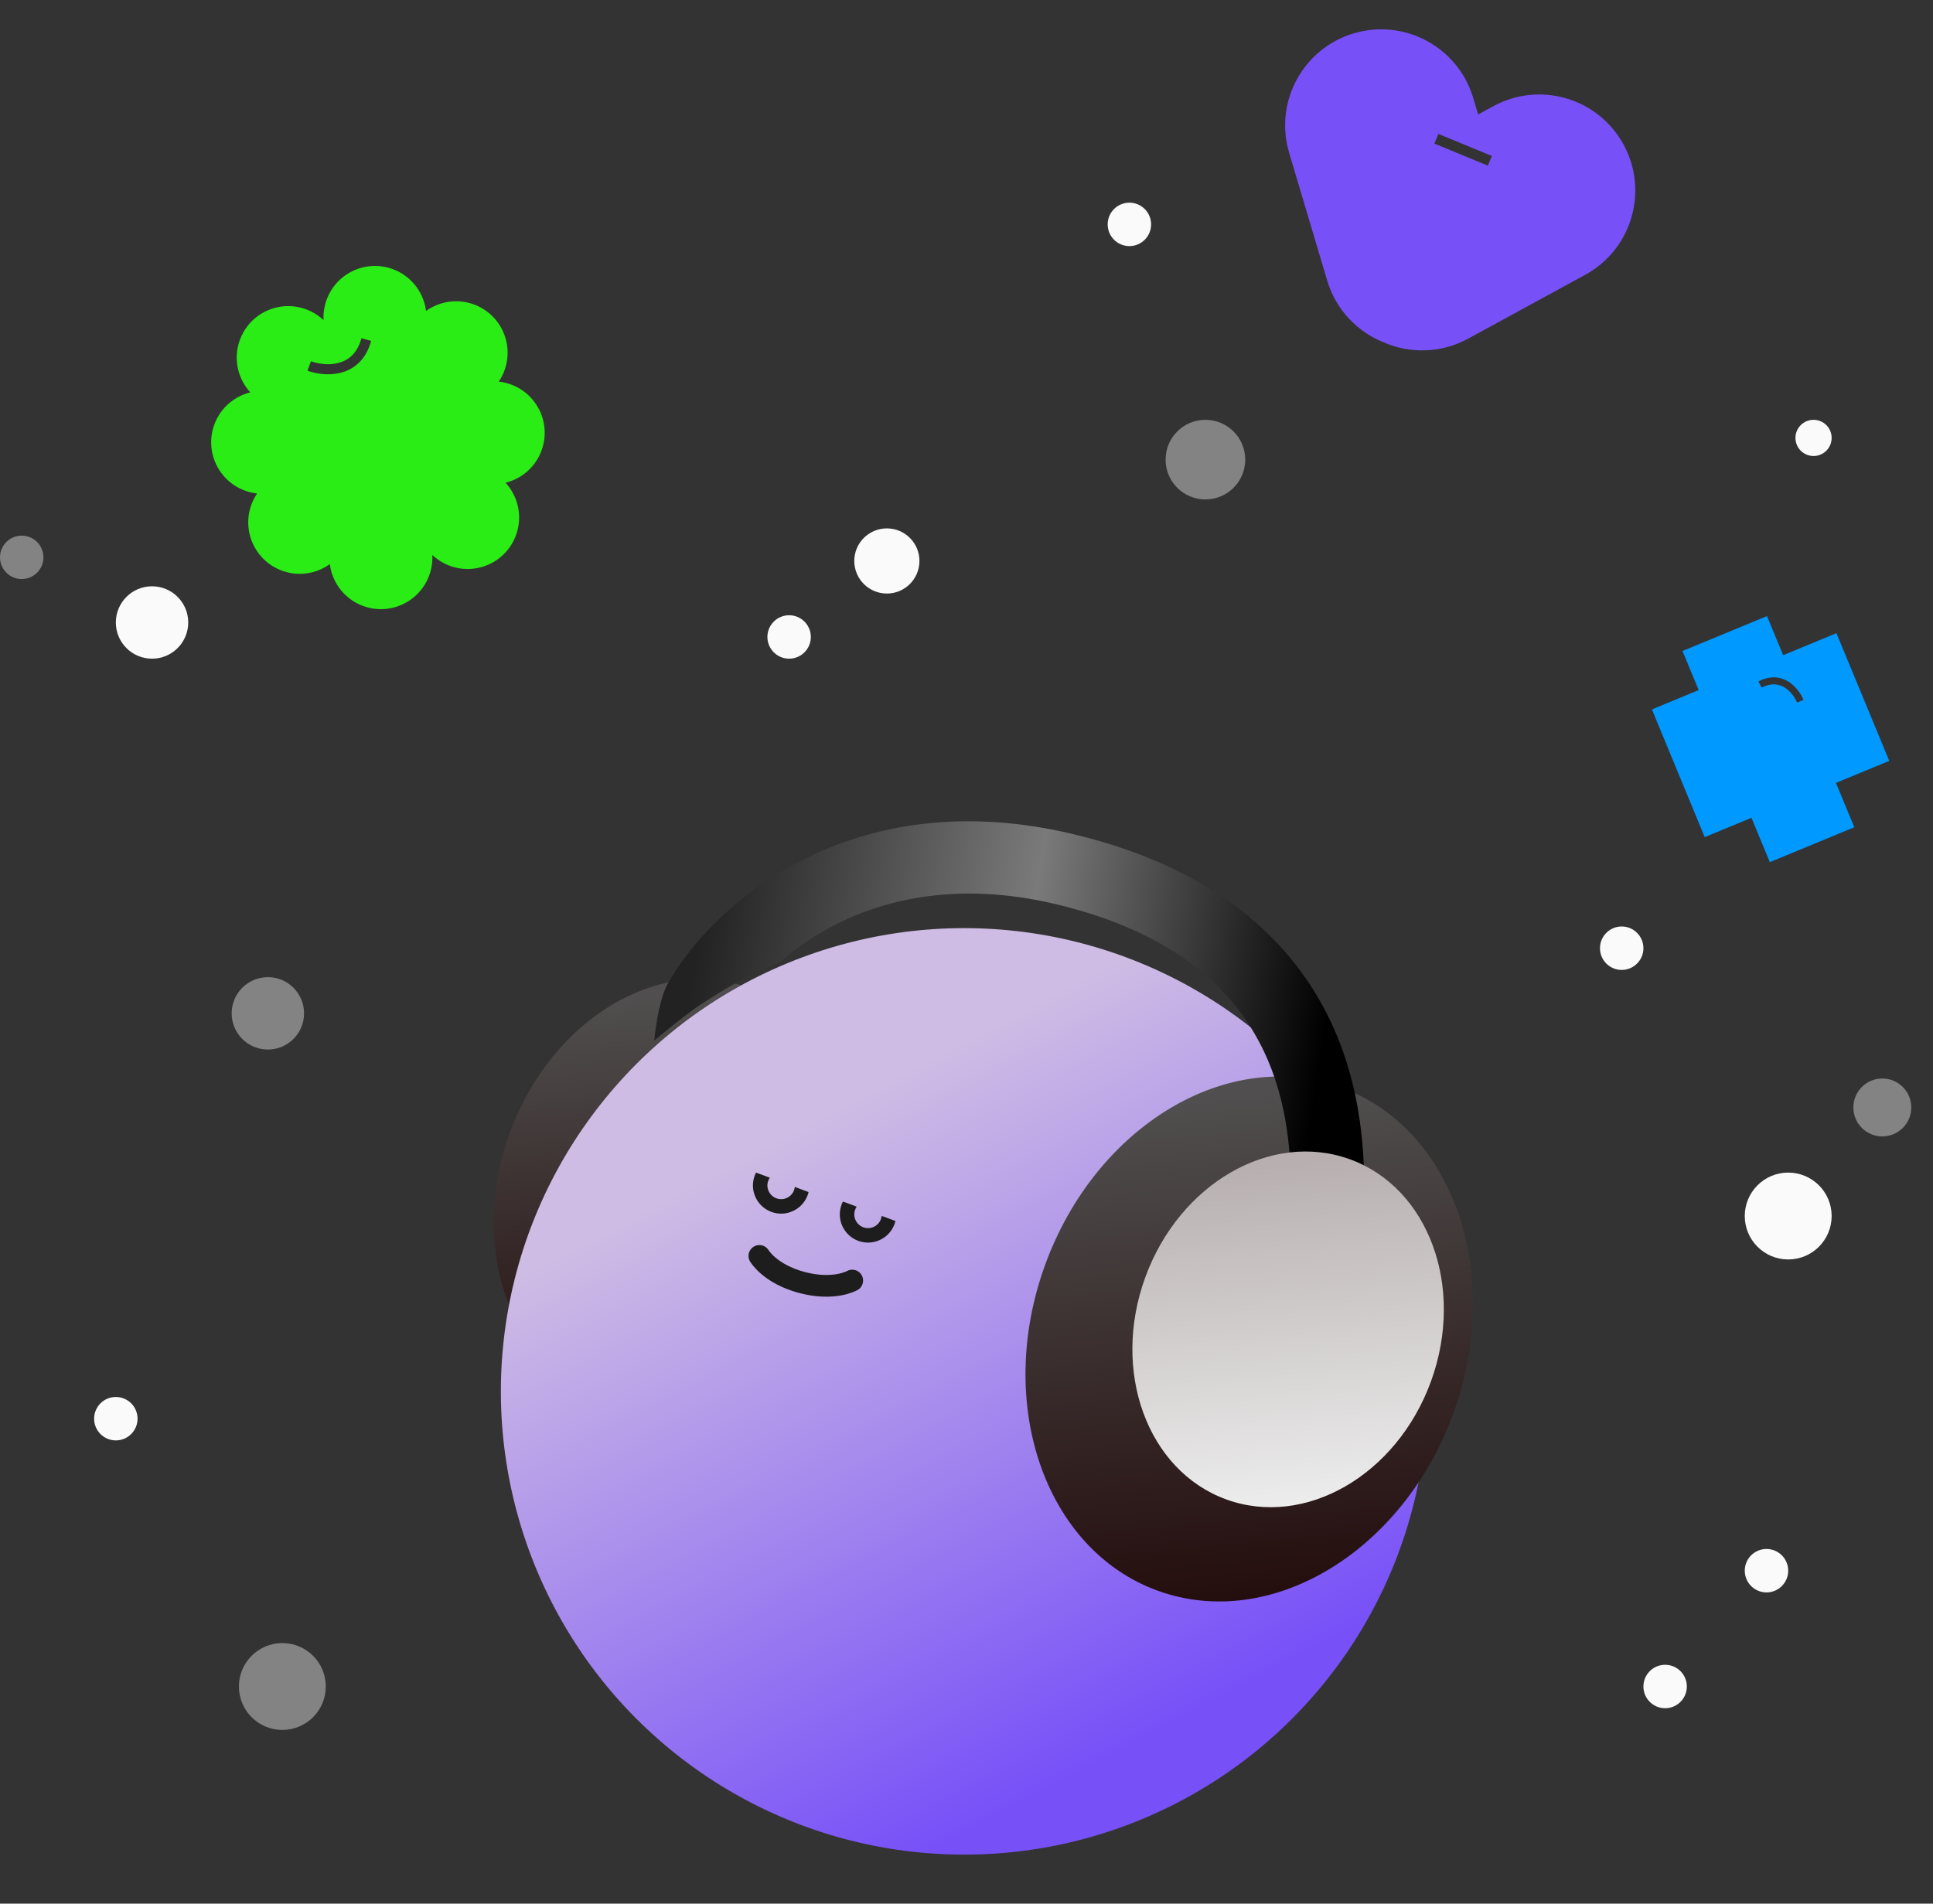 <svg width="267" height="263" viewBox="0 0 267 263" fill="none" xmlns="http://www.w3.org/2000/svg">
<rect x="0" y="0" width="267" height="263" fill="#333333" stroke="none"/>
<path fill-rule="evenodd" clip-rule="evenodd" d="M58.244 40.865C58.56 41.548 58.759 42.255 58.848 42.965C59.209 42.705 59.6 42.475 60.019 42.282C63.582 40.632 67.808 42.183 69.457 45.746C70.544 48.092 70.242 50.727 68.891 52.723C71.287 52.984 73.491 54.458 74.578 56.805C76.228 60.368 74.677 64.594 71.114 66.243C70.695 66.437 70.267 66.587 69.835 66.694C70.318 67.221 70.729 67.83 71.046 68.513C72.695 72.076 71.144 76.302 67.581 77.952C64.866 79.209 61.766 78.608 59.715 76.673C59.862 79.489 58.316 82.242 55.6 83.499C52.037 85.149 47.812 83.598 46.162 80.035C45.846 79.352 45.647 78.645 45.558 77.936C45.196 78.195 44.806 78.425 44.387 78.619C40.824 80.268 36.598 78.717 34.948 75.154C33.862 72.808 34.164 70.173 35.514 68.177C33.118 67.916 30.914 66.442 29.828 64.095C28.178 60.532 29.729 56.306 33.292 54.657C33.711 54.463 34.139 54.313 34.57 54.206C34.087 53.679 33.676 53.07 33.36 52.387C31.71 48.824 33.261 44.598 36.824 42.948C39.539 41.691 42.639 42.292 44.691 44.227C44.544 41.411 46.09 38.658 48.805 37.401C52.368 35.751 56.594 37.302 58.244 40.865ZM47.131 51.482C45.406 51.942 43.608 51.632 42.471 51.215L42.95 49.91C43.903 50.26 45.4 50.505 46.772 50.139C48.088 49.787 49.344 48.864 49.924 46.73L51.265 47.094C50.552 49.721 48.911 51.006 47.131 51.482Z" fill="#2AED15"/>
<ellipse cx="93.011" cy="164.614" rx="24" ry="30" transform="rotate(20.571 93.011 164.614)" fill="url(#paint0_linear_5303_11669)"/>
<circle cx="133.185" cy="192.227" r="64" transform="rotate(6.449 133.185 192.227)" fill="url(#paint1_linear_5303_11669)"/>
<path d="M104.89 173.512C104.89 173.512 106.34 176.008 110.78 177.186C115.22 178.364 117.717 176.914 117.717 176.914" stroke="#1D1D1D" stroke-width="3" stroke-linecap="round"/>
<ellipse cx="172.556" cy="184.991" rx="30" ry="37" transform="rotate(20 172.556 184.991)" fill="url(#paint2_linear_5303_11669)"/>
<path fill-rule="evenodd" clip-rule="evenodd" d="M146.395 125.047C128.114 120.525 115.253 126.378 107.768 132.871C104.548 134.246 101.86 135.472 96.863 138.728C94.521 140.254 90.366 143.768 90.366 143.768C90.366 143.768 90.857 138.419 92.188 136.002C97.998 125.457 117.257 107.572 148.83 115.381C166.925 119.856 177.131 128.844 182.611 138.799C187.969 148.532 188.483 158.612 188.433 164.816C188.41 167.568 186.12 169.771 183.317 169.736C180.514 169.701 178.261 167.442 178.283 164.689C178.329 159.017 177.807 150.992 173.687 143.507C169.689 136.244 161.974 128.899 146.395 125.047Z" fill="url(#paint3_linear_5303_11669)"/>
<ellipse cx="177.924" cy="183.659" rx="21" ry="25" transform="rotate(20 177.924 183.659)" fill="url(#paint4_linear_5303_11669)"/>
<path fill-rule="evenodd" clip-rule="evenodd" d="M104.427 162C104.304 162.242 104.204 162.501 104.131 162.775C103.579 164.855 104.819 166.989 106.899 167.541C108.98 168.093 111.114 166.854 111.666 164.773C111.674 164.744 111.681 164.716 111.688 164.687L109.785 163.983C109.775 164.075 109.758 164.168 109.733 164.26C109.464 165.273 108.425 165.877 107.412 165.608C106.399 165.339 105.796 164.3 106.064 163.287C106.121 163.073 106.212 162.877 106.33 162.704L104.427 162Z" fill="#1D1D1D"/>
<path fill-rule="evenodd" clip-rule="evenodd" d="M116.427 166C116.304 166.242 116.204 166.501 116.131 166.775C115.579 168.855 116.819 170.989 118.899 171.541C120.98 172.093 123.114 170.854 123.666 168.773C123.674 168.744 123.681 168.716 123.688 168.687L121.785 167.983C121.775 168.075 121.758 168.168 121.733 168.26C121.464 169.273 120.425 169.877 119.412 169.608C118.399 169.339 117.796 168.3 118.064 167.287C118.121 167.073 118.212 166.877 118.33 166.704L116.427 166Z" fill="#1D1D1D"/>
<circle cx="21" cy="86" r="5" fill="#FAFAFA"/>
<circle cx="109" cy="88" r="3" fill="#FAFAFA"/>
<circle opacity="0.4" cx="37" cy="140" r="5" fill="#FAFAFA"/>
<circle cx="156" cy="31" r="3" fill="#FAFAFA"/>
<circle cx="122.5" cy="77.5" r="4.5" fill="#FAFAFA"/>
<circle opacity="0.4" cx="166.5" cy="63.5" r="5.5" fill="#FAFAFA"/>
<circle cx="250.5" cy="60.5" r="2.5" fill="#FAFAFA"/>
<circle cx="247" cy="168" r="6" fill="#FAFAFA"/>
<circle opacity="0.4" cx="39" cy="233" r="6" fill="#FAFAFA"/>
<circle opacity="0.4" cx="260" cy="153" r="4" fill="#FAFAFA"/>
<circle cx="224" cy="131" r="3" fill="#FAFAFA"/>
<circle cx="16" cy="196" r="3" fill="#FAFAFA"/>
<circle cx="230" cy="233" r="3" fill="#FAFAFA"/>
<circle cx="244" cy="217" r="3" fill="#FAFAFA"/>
<circle opacity="0.4" cx="3" cy="77" r="3" fill="#FAFAFA"/>
<path fill-rule="evenodd" clip-rule="evenodd" d="M256.128 114.288L253.595 108.161L260.955 105.118L253.661 87.475L246.302 90.518L244.069 85.116L232.399 89.939L234.633 95.341L228.175 98.011L235.468 115.654L241.926 112.984L244.459 119.112L256.128 114.288ZM247.064 94.193C248.108 94.856 248.794 95.919 249.115 96.695L248.224 97.063C247.956 96.413 247.378 95.534 246.547 95.006C245.75 94.5 244.69 94.292 243.33 94.998L242.886 94.143C244.56 93.274 245.986 93.508 247.064 94.193Z" fill="#0099FF"/>
<path fill-rule="evenodd" clip-rule="evenodd" d="M178.065 21.103C175.976 14.082 179.973 6.696 186.994 4.606C194.015 2.516 201.401 6.514 203.491 13.535L204.17 15.816L206.259 14.676C212.69 11.168 220.747 13.537 224.255 19.968C227.763 26.399 225.394 34.456 218.963 37.964L202.788 46.788C199.064 48.819 194.795 48.88 191.18 47.322C187.518 45.879 184.532 42.828 183.322 38.762L178.065 21.103ZM198.131 19.839L205.509 22.881L206.061 21.544L198.682 18.502L198.131 19.839Z" fill="#7850F8"/>
<defs>
<linearGradient id="paint0_linear_5303_11669" x1="77.904" y1="141.891" x2="102.111" y2="192.518" gradientUnits="userSpaceOnUse">
<stop stop-color="#504E4E"/>
<stop offset="1" stop-color="#240D0D"/>
</linearGradient>
<linearGradient id="paint1_linear_5303_11669" x1="109.655" y1="156.462" x2="164.244" y2="236.462" gradientUnits="userSpaceOnUse">
<stop stop-color="#CEBCE4"/>
<stop offset="1" stop-color="#7850F8"/>
</linearGradient>
<linearGradient id="paint2_linear_5303_11669" x1="153.673" y1="156.966" x2="183.276" y2="219.715" gradientUnits="userSpaceOnUse">
<stop stop-color="#504E4E"/>
<stop offset="1" stop-color="#240D0D"/>
</linearGradient>
<linearGradient id="paint3_linear_5303_11669" x1="181.75" y1="150.743" x2="95.353" y2="136.952" gradientUnits="userSpaceOnUse">
<stop/>
<stop offset="0.485" stop-color="#7A7A7A"/>
<stop offset="1" stop-color="#222222"/>
</linearGradient>
<linearGradient id="paint4_linear_5303_11669" x1="164.706" y1="164.723" x2="184.255" y2="207.655" gradientUnits="userSpaceOnUse">
<stop stop-color="#B8B0B0"/>
<stop offset="1" stop-color="#EDEDED"/>
</linearGradient>
</defs>
</svg>
